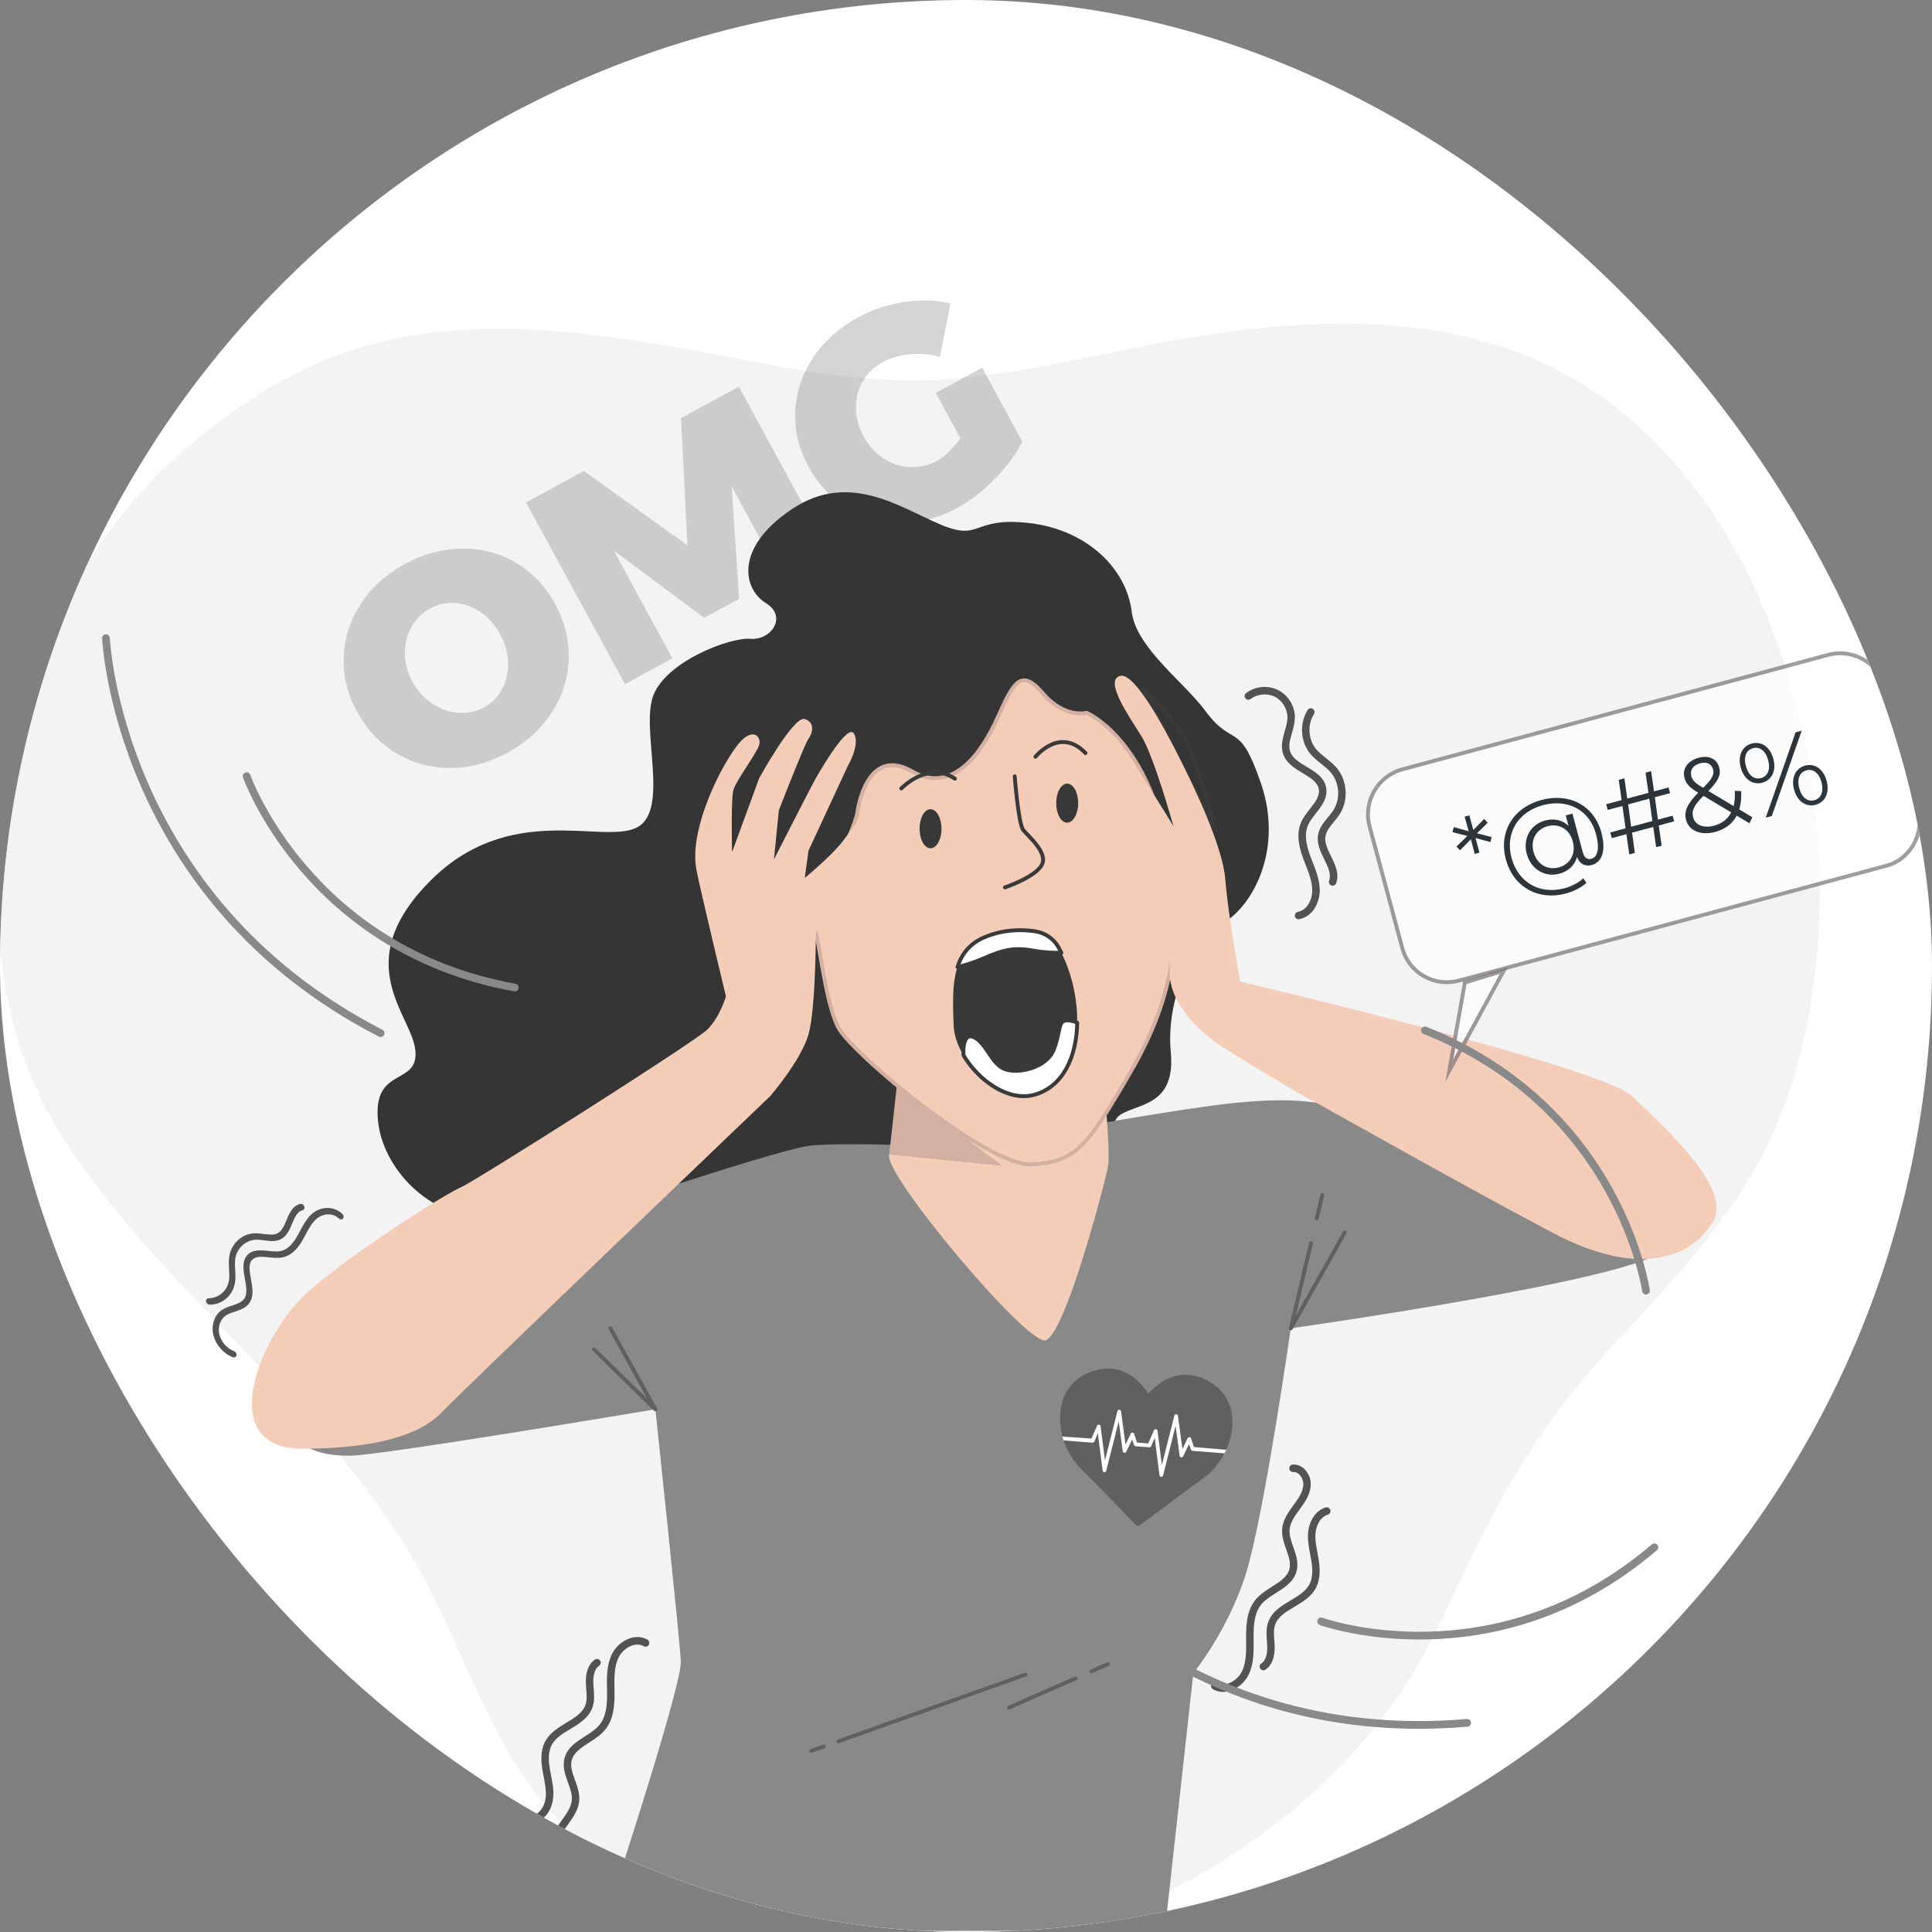 <svg width="48" height="48" viewBox="0 0 48 48" fill="none" xmlns="http://www.w3.org/2000/svg">
<rect x="0" y="0" width="48" height="48" fill="#808080" stroke="none"/>
<g clip-path="url(#clip0_1146_49389)">
<rect width="48" height="48" rx="24" fill="white"/>
<g clip-path="url(#clip1_1146_49389)">
<path opacity="0.7" d="M36.103 39.645C35.817 40.27 35.515 40.885 35.166 41.472C31.138 48.241 19.696 51.925 13.624 44.929C12.177 43.261 11.607 41.246 10.597 39.334C8.3 34.984 4.26 32.384 1.617 28.356C-0.431 25.235 -0.359 21.233 0.551 17.858C1.54 14.191 3.457 11.628 6.621 9.682C10.168 7.499 14.095 8.105 18.072 8.865C19.86 9.206 21.703 9.555 23.51 9.424C25.772 9.261 27.983 8.603 30.22 8.284C32.546 7.952 34.972 7.873 37.26 8.597C44.589 10.917 46.795 21.788 44.108 28.016C43.157 30.22 41.453 31.921 39.876 33.646C38.175 35.51 37.163 37.333 36.103 39.645Z" fill="#EFEFEF"/>
<g opacity="0.37">
<path d="M11.486 13.629C11.971 13.626 12.417 13.744 12.822 13.983C13.227 14.221 13.551 14.562 13.791 15.004C14.034 15.45 14.147 15.911 14.129 16.384C14.111 16.858 13.97 17.299 13.705 17.708C13.44 18.116 13.076 18.446 12.613 18.699C12.145 18.953 11.669 19.081 11.184 19.08C10.699 19.079 10.254 18.958 9.846 18.715C9.438 18.472 9.114 18.128 8.871 17.681C8.63 17.24 8.519 16.784 8.539 16.313C8.56 15.843 8.701 15.406 8.965 15.001C9.229 14.596 9.594 14.267 10.062 14.011C10.526 13.759 11.001 13.632 11.486 13.629ZM10.225 15.575C10.114 15.775 10.059 15.995 10.06 16.236C10.061 16.478 10.123 16.713 10.247 16.94C10.371 17.168 10.535 17.348 10.739 17.483C10.942 17.617 11.159 17.692 11.388 17.709C11.617 17.726 11.83 17.681 12.028 17.574C12.221 17.468 12.371 17.316 12.476 17.117C12.582 16.917 12.631 16.698 12.624 16.46C12.617 16.222 12.55 15.987 12.425 15.755C12.301 15.528 12.14 15.347 11.945 15.211C11.749 15.076 11.539 14.999 11.319 14.981C11.097 14.963 10.888 15.007 10.69 15.114C10.49 15.222 10.337 15.375 10.225 15.575Z" fill="#898989"/>
<path d="M13.069 12.483L14.505 11.701L17.079 13.547L16.92 10.387L18.356 9.606L20.813 14.12L19.635 14.761L18.177 12.082L18.363 14.877L17.494 15.35L15.248 13.677L16.705 16.355L15.527 16.997L13.069 12.483Z" fill="#898989"/>
<path d="M23.248 9.764L24.401 9.137L25.4 10.972C25.248 11.277 25.023 11.583 24.723 11.89C24.424 12.199 24.113 12.44 23.791 12.615C23.331 12.865 22.862 12.989 22.382 12.986C21.902 12.983 21.459 12.86 21.055 12.619C20.651 12.377 20.327 12.034 20.084 11.587C19.843 11.146 19.735 10.687 19.758 10.213C19.781 9.738 19.93 9.296 20.203 8.885C20.478 8.474 20.853 8.139 21.329 7.88C21.673 7.692 22.05 7.569 22.461 7.506C22.872 7.444 23.256 7.454 23.613 7.538L23.351 8.866C23.115 8.799 22.868 8.778 22.611 8.801C22.354 8.824 22.126 8.89 21.929 8.997C21.714 9.114 21.55 9.274 21.434 9.475C21.319 9.677 21.262 9.899 21.265 10.139C21.268 10.38 21.331 10.613 21.455 10.84C21.581 11.072 21.746 11.255 21.95 11.389C22.153 11.523 22.372 11.595 22.606 11.606C22.84 11.618 23.065 11.565 23.28 11.448C23.473 11.343 23.667 11.157 23.861 10.89L23.248 9.764Z" fill="#898989"/>
</g>
<path d="M28.738 16.343C28.421 15.975 28.163 15.587 28.116 15.194C27.989 14.137 27.016 13.165 25.579 12.996C24.142 12.827 24.395 13.46 23.381 13.038C22.366 12.615 21.098 11.685 19.661 12.658C18.224 13.63 18.477 14.645 19.027 14.983C19.576 15.321 19.154 15.913 18.647 15.871C18.14 15.829 16.575 16.42 16.237 17.266C15.899 18.111 16.66 20.14 15.815 20.563C14.969 20.986 12.645 19.887 10.658 21.916C8.671 23.945 10.236 25.213 10.32 26.101C10.404 26.989 9.263 26.481 9.39 27.833C9.516 29.186 10.996 30.665 13.025 30.243C15.055 29.821 15.35 29.228 15.815 30.201C16.28 31.173 18.732 33.117 20.803 32.23C22.875 31.342 23.508 30.92 24.058 31.089C24.607 31.258 26.974 30.497 27.482 29.778C27.989 29.059 27.397 28.003 27.82 27.707C28.242 27.411 29.215 27.495 29.088 26.143C28.961 24.79 29.637 23.395 30.398 22.931C31.16 22.466 31.878 21.071 31.329 19.464C30.779 17.858 30.652 18.618 29.934 17.646C29.647 17.258 29.144 16.815 28.738 16.343Z" fill="#353535"/>
<path d="M22.613 28.46C22.613 28.46 21.012 28.385 20.155 28.46C19.299 28.535 13.006 30.694 13.006 30.694C13.006 30.694 6.672 34.926 7.086 35.46C7.5 35.994 7.942 36.167 8.687 36.167C9.432 36.167 16.283 35.013 16.283 35.013C16.283 35.013 16.879 40.635 16.915 41.269C16.953 41.901 14.941 47.97 14.941 47.97H28.941L29.649 41.566C29.649 41.566 30.505 40.524 30.951 39.109C31.398 37.694 32.069 33.002 32.069 33.002C32.069 33.002 40.483 31.811 41.228 31.103C41.973 30.396 38.622 27.864 37.728 27.492C36.834 27.119 33.409 27.417 32.999 27.417C32.589 27.417 32.068 27.193 29.946 27.492C27.824 27.789 25.143 28.311 25.143 28.311L22.613 28.46Z" fill="#898989"/>
<path d="M22.315 26.45C22.315 26.45 22.24 28.2 22.091 28.684C21.943 29.168 25.479 33.376 25.964 33.301C26.448 33.226 27.453 29.392 27.528 28.982C27.603 28.572 27.379 26.413 27.379 26.413C27.379 26.413 26.747 27.865 25.294 27.567C23.842 27.269 22.315 26.45 22.315 26.45Z" fill="#F4CDB8"/>
<path d="M22.278 27.002L22.092 28.684L24.907 28.965L22.278 27.002Z" fill="#D3B0A1"/>
<path d="M32.571 30.884L32.07 33.003L33.41 30.62" stroke="#606060" stroke-width="0.096" stroke-miterlimit="10" stroke-linecap="round" stroke-linejoin="round"/>
<path d="M32.852 29.689L32.715 30.27" stroke="#606060" stroke-width="0.096" stroke-miterlimit="10" stroke-linecap="round" stroke-linejoin="round"/>
<path d="M15.166 33.003L16.282 35.014L14.756 33.524" stroke="#606060" stroke-width="0.096" stroke-miterlimit="10" stroke-linecap="round" stroke-linejoin="round"/>
<path d="M20.832 43.262L25.479 41.604" stroke="#606060" stroke-width="0.096" stroke-miterlimit="10" stroke-linecap="round" stroke-linejoin="round"/>
<path d="M20.155 43.502L20.466 43.392" stroke="#606060" stroke-width="0.096" stroke-miterlimit="10" stroke-linecap="round" stroke-linejoin="round"/>
<path d="M26.721 41.698L25.07 42.423" stroke="#606060" stroke-width="0.096" stroke-miterlimit="10" stroke-linecap="round" stroke-linejoin="round"/>
<path d="M27.527 41.343L27.115 41.524" stroke="#606060" stroke-width="0.096" stroke-miterlimit="10" stroke-linecap="round" stroke-linejoin="round"/>
<path d="M26.999 17.709C26.999 17.709 26.453 17.861 25.908 17.224C25.362 16.588 25.18 16.952 24.785 17.831C24.391 18.71 23.663 19.742 22.663 19.166C21.663 18.59 21.359 19.772 21.299 20.197C21.238 20.621 20.155 22.764 20.273 23.193C20.39 23.623 20.511 24.866 20.814 25.503C21.117 26.139 24.544 28.989 25.635 28.929C26.727 28.868 26.995 28.516 28.087 26.636C29.178 24.757 29.462 23.07 28.91 20.681C28.358 18.292 26.999 17.709 26.999 17.709Z" fill="#F4CDB8" stroke="#D3B0A1" stroke-width="0.096" stroke-miterlimit="10"/>
<path d="M25.21 19.287C25.21 19.287 25.301 20.469 25.422 20.621C25.543 20.773 26.058 21.197 25.877 21.5C25.695 21.804 24.967 22.047 24.967 22.047" stroke="#3A3A3A" stroke-width="0.096" stroke-miterlimit="10" stroke-linecap="round" stroke-linejoin="round"/>
<path d="M26.294 23.531C26.174 23.319 25.962 23.177 25.721 23.139C25.411 23.091 24.942 23.079 24.451 23.289C23.603 23.653 23.663 24.593 23.693 25.472C23.724 26.351 24.815 27.443 25.694 27.2C26.574 26.957 26.877 25.896 26.726 24.834C26.64 24.233 26.446 23.796 26.294 23.531Z" fill="#383838"/>
<path d="M26.18 26.079C25.998 26.534 25.301 26.685 24.968 26.563C24.634 26.442 24.512 25.927 24.209 25.775C23.906 25.624 23.936 26.17 23.936 26.17L23.94 26.222C24.317 26.855 25.061 27.376 25.695 27.2C26.415 27.001 26.748 26.254 26.763 25.408C26.69 25.376 26.604 25.351 26.514 25.351C26.271 25.351 26.362 25.624 26.18 26.079Z" fill="white" stroke="#3A3A3A" stroke-width="0.096" stroke-miterlimit="10" stroke-linecap="round" stroke-linejoin="round"/>
<path d="M24.452 23.804C24.937 23.592 25.211 23.532 25.696 23.622C25.929 23.666 26.177 23.674 26.37 23.672C26.345 23.621 26.32 23.573 26.296 23.531C26.175 23.319 25.963 23.177 25.723 23.139C25.412 23.091 24.943 23.079 24.452 23.289C24.089 23.445 23.892 23.707 23.788 24.025C23.92 23.997 24.151 23.936 24.452 23.804Z" fill="white" stroke="#3A3A3A" stroke-width="0.096" stroke-miterlimit="10" stroke-linecap="round" stroke-linejoin="round"/>
<path d="M23.118 21.075C23.269 21.075 23.391 20.858 23.391 20.59C23.391 20.322 23.269 20.105 23.118 20.105C22.968 20.105 22.846 20.322 22.846 20.59C22.846 20.858 22.968 21.075 23.118 21.075Z" fill="#383838"/>
<path d="M26.514 20.439C26.664 20.439 26.787 20.221 26.787 19.954C26.787 19.686 26.664 19.469 26.514 19.469C26.363 19.469 26.241 19.686 26.241 19.954C26.241 20.221 26.363 20.439 26.514 20.439Z" fill="#383838"/>
<path d="M22.391 19.59C22.391 19.59 23.058 18.893 23.725 19.347" stroke="#3A3A3A" stroke-width="0.096" stroke-miterlimit="10" stroke-linecap="round" stroke-linejoin="round"/>
<path d="M25.726 18.802C25.726 18.802 26.332 18.043 26.969 18.71" stroke="#3A3A3A" stroke-width="0.096" stroke-miterlimit="10" stroke-linecap="round" stroke-linejoin="round"/>
<path d="M18.036 24.755C18.036 24.755 17.393 22.09 17.301 21.6C17.209 21.11 17.362 20.528 17.484 20.161C17.607 19.793 17.882 19.119 18.28 18.568C18.678 18.017 18.923 18.293 18.862 18.507C18.8 18.721 18.28 19.395 18.218 19.64C18.157 19.885 18.188 21.171 18.188 21.171L18.862 19.334C18.862 19.334 19.719 17.772 19.994 17.864C20.27 17.956 20.178 18.232 20.087 18.353C19.994 18.476 19.351 20.129 19.351 20.129L19.228 21.354C19.228 21.354 20.147 19.548 20.27 19.333C20.393 19.119 21.066 17.954 21.219 18.23C21.373 18.505 21.066 19.025 21.066 19.025L20.086 21.138L19.994 21.812C19.994 21.812 20.667 21.261 20.943 20.893C21.218 20.526 21.648 19.913 21.831 19.913C22.014 19.913 22.014 20.128 21.892 20.343C21.77 20.557 20.729 22.058 20.698 22.149C20.667 22.241 20.269 23.191 20.269 23.191C20.269 23.191 20.269 25.059 20.086 25.702C19.902 26.345 19.136 27.233 19.136 27.233C19.136 27.233 11.387 34.645 10.99 35.074C10.591 35.503 9.703 35.992 7.498 35.992C5.293 35.992 6.457 33.113 7.712 32.041C8.968 30.969 11.142 29.622 11.448 29.499C11.755 29.376 17.268 25.885 17.574 25.578C17.883 25.275 18.036 24.755 18.036 24.755Z" fill="#F4CDB8"/>
<path d="M28.42 17.159C28.42 17.159 29.155 17.833 29.431 18.323C29.706 18.812 30.197 20.62 30.197 20.62L28.42 17.159Z" stroke="#3A3A3A" stroke-width="0.096" stroke-miterlimit="10" stroke-linecap="round" stroke-linejoin="round"/>
<path d="M30.319 25.98C30.319 25.98 28.971 25.122 29.063 24.05C29.118 23.409 28.573 21.14 28.573 21.14C28.573 21.14 27.104 18.567 27.256 18.292C27.41 18.016 27.562 18.23 27.716 18.323C27.87 18.415 29.155 20.528 29.155 20.528C29.155 20.528 28.666 18.782 28.359 18.292C28.053 17.802 27.41 16.883 27.839 16.791C28.268 16.699 29.248 18.721 29.432 19.089C29.615 19.456 30.381 21.018 30.442 21.845C30.504 22.671 30.81 24.387 30.81 24.387C30.81 24.387 39.784 26.5 40.549 27.235C41.315 27.971 43.03 29.502 42.571 30.328C42.111 31.155 40.856 31.829 38.59 30.635C36.323 29.44 33.138 27.633 32.464 27.266C31.788 26.898 30.319 25.98 30.319 25.98Z" fill="#F4CDB8"/>
<path d="M30.124 41.961C30.088 41.933 30.077 41.882 30.1 41.84C30.126 41.796 30.183 41.781 30.227 41.807C30.328 41.864 30.432 41.851 30.503 41.83C30.647 41.787 30.785 41.669 30.853 41.531C30.967 41.3 30.963 41.022 30.96 40.752L30.959 40.671C30.957 40.355 30.983 39.998 31.198 39.739C31.31 39.606 31.459 39.511 31.603 39.419C31.799 39.296 31.984 39.179 32.035 38.986C32.075 38.833 32.017 38.67 31.957 38.497C31.899 38.334 31.84 38.165 31.855 37.984C31.875 37.75 32.022 37.551 32.14 37.391C32.266 37.22 32.371 37.065 32.381 36.892C32.387 36.8 32.347 36.698 32.281 36.633C32.251 36.603 32.199 36.567 32.131 36.572C32.081 36.576 32.035 36.538 32.032 36.487C32.028 36.436 32.066 36.391 32.117 36.387C32.224 36.379 32.328 36.419 32.411 36.501C32.514 36.603 32.574 36.756 32.565 36.902C32.553 37.126 32.427 37.313 32.289 37.501C32.179 37.65 32.056 37.818 32.039 38C32.027 38.14 32.078 38.283 32.131 38.434C32.199 38.626 32.269 38.823 32.214 39.032C32.145 39.297 31.92 39.439 31.702 39.576C31.57 39.659 31.433 39.746 31.34 39.857C31.165 40.069 31.142 40.373 31.145 40.669L31.145 40.75C31.148 41.042 31.152 41.342 31.019 41.613C30.927 41.798 30.75 41.949 30.557 42.008C30.405 42.054 30.259 42.039 30.135 41.967C30.131 41.965 30.127 41.962 30.124 41.961Z" fill="#545354"/>
<path d="M31.332 41.48C31.325 41.474 31.317 41.466 31.311 41.458C31.283 41.415 31.295 41.358 31.337 41.329C31.476 41.237 31.489 41.02 31.484 40.899C31.482 40.857 31.479 40.814 31.476 40.772C31.465 40.617 31.453 40.455 31.509 40.299C31.602 40.037 31.837 39.897 32.065 39.761C32.254 39.649 32.431 39.542 32.526 39.375C32.632 39.185 32.607 38.937 32.578 38.766C32.571 38.717 32.561 38.668 32.551 38.619C32.518 38.438 32.482 38.253 32.501 38.061C32.525 37.814 32.669 37.53 32.938 37.452C32.987 37.438 33.039 37.467 33.053 37.516C33.068 37.565 33.039 37.617 32.99 37.631C32.804 37.685 32.703 37.895 32.685 38.079C32.669 38.244 32.7 38.41 32.733 38.584C32.742 38.634 32.752 38.685 32.76 38.735C32.792 38.934 32.82 39.225 32.686 39.466C32.568 39.677 32.359 39.801 32.158 39.921C31.95 40.044 31.753 40.162 31.682 40.361C31.639 40.481 31.649 40.616 31.66 40.759C31.662 40.804 31.666 40.848 31.668 40.892C31.679 41.169 31.597 41.379 31.438 41.483C31.406 41.506 31.363 41.503 31.332 41.48Z" fill="#545354"/>
<path d="M16.095 40.744C16.131 40.772 16.143 40.823 16.119 40.864C16.094 40.908 16.037 40.925 15.992 40.899C15.891 40.842 15.786 40.856 15.716 40.878C15.573 40.922 15.436 41.041 15.368 41.18C15.256 41.411 15.261 41.69 15.266 41.96L15.267 42.04C15.272 42.356 15.248 42.714 15.035 42.974C14.925 43.109 14.776 43.205 14.632 43.297C14.437 43.422 14.254 43.54 14.204 43.734C14.164 43.888 14.223 44.051 14.285 44.222C14.344 44.386 14.405 44.554 14.391 44.734C14.373 44.968 14.227 45.168 14.111 45.329C13.986 45.501 13.882 45.657 13.873 45.83C13.869 45.923 13.909 46.023 13.975 46.088C14.007 46.118 14.059 46.154 14.125 46.148C14.176 46.144 14.221 46.182 14.225 46.233C14.229 46.283 14.191 46.329 14.14 46.333C14.034 46.341 13.929 46.301 13.846 46.22C13.741 46.119 13.681 45.966 13.688 45.82C13.7 45.596 13.823 45.408 13.961 45.219C14.069 45.07 14.192 44.9 14.207 44.719C14.218 44.579 14.166 44.435 14.111 44.285C14.042 44.094 13.971 43.897 14.024 43.687C14.091 43.422 14.315 43.279 14.532 43.139C14.664 43.055 14.8 42.968 14.892 42.855C15.067 42.642 15.087 42.338 15.082 42.042L15.081 41.962C15.075 41.67 15.07 41.369 15.202 41.098C15.292 40.912 15.468 40.76 15.661 40.699C15.813 40.652 15.959 40.665 16.084 40.736C16.088 40.739 16.092 40.741 16.095 40.744Z" fill="#545354"/>
<path d="M14.889 41.234C14.896 41.24 14.904 41.247 14.91 41.256C14.939 41.298 14.927 41.356 14.885 41.385C14.747 41.478 14.735 41.695 14.741 41.816C14.743 41.858 14.747 41.9 14.749 41.942C14.762 42.098 14.775 42.259 14.721 42.416C14.629 42.679 14.395 42.821 14.169 42.957C13.98 43.07 13.803 43.178 13.711 43.347C13.606 43.538 13.633 43.786 13.662 43.957C13.67 44.006 13.68 44.055 13.69 44.104C13.725 44.284 13.762 44.47 13.744 44.661C13.722 44.908 13.579 45.193 13.31 45.273C13.261 45.288 13.21 45.26 13.195 45.211C13.181 45.162 13.209 45.11 13.258 45.096C13.443 45.04 13.543 44.83 13.559 44.646C13.573 44.481 13.541 44.316 13.507 44.141C13.498 44.091 13.488 44.04 13.479 43.99C13.445 43.792 13.415 43.5 13.549 43.258C13.665 43.047 13.872 42.922 14.073 42.8C14.28 42.674 14.477 42.555 14.546 42.356C14.588 42.236 14.577 42.102 14.565 41.959C14.561 41.913 14.558 41.869 14.556 41.825C14.543 41.549 14.623 41.339 14.781 41.232C14.815 41.208 14.858 41.211 14.889 41.234Z" fill="#545354"/>
<path d="M32.263 22.839C32.218 22.839 32.179 22.808 32.171 22.763C32.163 22.712 32.196 22.664 32.246 22.655C32.476 22.615 32.608 22.345 32.602 22.107C32.598 21.896 32.52 21.695 32.436 21.482C32.416 21.431 32.397 21.381 32.378 21.33C32.291 21.097 32.192 20.751 32.321 20.441C32.375 20.313 32.463 20.2 32.548 20.092C32.679 19.925 32.792 19.78 32.766 19.611C32.737 19.43 32.557 19.323 32.367 19.209C32.169 19.09 31.964 18.967 31.883 18.743C31.811 18.545 31.866 18.35 31.92 18.162C31.953 18.046 31.984 17.937 31.986 17.829C31.99 17.619 31.861 17.406 31.674 17.311C31.486 17.216 31.239 17.239 31.071 17.366C31.031 17.397 30.972 17.39 30.941 17.349C30.91 17.309 30.918 17.25 30.958 17.22C31.183 17.048 31.504 17.018 31.757 17.146C32.009 17.273 32.176 17.55 32.17 17.833C32.168 17.965 32.132 18.091 32.097 18.213C32.05 18.38 32.004 18.539 32.056 18.68C32.115 18.841 32.284 18.942 32.462 19.049C32.681 19.18 32.907 19.315 32.949 19.581C32.988 19.83 32.839 20.021 32.695 20.205C32.617 20.304 32.537 20.407 32.493 20.512C32.388 20.762 32.477 21.061 32.553 21.265C32.571 21.314 32.59 21.364 32.609 21.413C32.695 21.632 32.783 21.857 32.789 22.101C32.795 22.412 32.619 22.776 32.279 22.835C32.273 22.838 32.268 22.839 32.263 22.839Z" fill="#545354"/>
<path d="M33.108 22.005C33.098 22.005 33.087 22.003 33.077 21.999C33.029 21.982 33.004 21.928 33.021 21.88C33.08 21.717 32.994 21.54 32.902 21.353C32.808 21.16 32.71 20.962 32.747 20.743C32.778 20.565 32.887 20.433 32.994 20.304C33.045 20.242 33.093 20.185 33.131 20.123C33.308 19.843 33.278 19.442 33.062 19.19C32.995 19.113 32.913 19.047 32.827 18.978C32.732 18.902 32.634 18.825 32.552 18.726C32.306 18.424 32.279 17.968 32.489 17.64C32.517 17.597 32.574 17.584 32.617 17.612C32.66 17.64 32.672 17.698 32.645 17.741C32.479 17.999 32.501 18.372 32.695 18.609C32.764 18.692 32.85 18.76 32.941 18.833C33.03 18.904 33.124 18.978 33.202 19.069C33.473 19.385 33.51 19.87 33.288 20.222C33.243 20.293 33.189 20.359 33.137 20.422C33.042 20.537 32.953 20.646 32.931 20.774C32.903 20.934 32.983 21.098 33.069 21.273C33.173 21.487 33.282 21.707 33.196 21.945C33.181 21.982 33.146 22.005 33.108 22.005Z" fill="#545354"/>
<path d="M8.518 30.174C8.542 30.205 8.544 30.249 8.521 30.276C8.495 30.305 8.447 30.303 8.414 30.271C8.263 30.123 8.026 30.152 7.883 30.266C7.755 30.367 7.676 30.517 7.591 30.676C7.571 30.713 7.551 30.752 7.53 30.788C7.434 30.959 7.276 31.191 7.015 31.24C6.907 31.261 6.789 31.249 6.676 31.237C6.501 31.22 6.351 31.205 6.262 31.302C6.167 31.405 6.2 31.586 6.235 31.777C6.27 31.976 6.308 32.182 6.214 32.344C6.133 32.488 5.982 32.538 5.838 32.586C5.749 32.616 5.664 32.644 5.598 32.692C5.467 32.787 5.406 32.978 5.451 33.158C5.495 33.339 5.645 33.508 5.815 33.569C5.856 33.585 5.884 33.63 5.876 33.672C5.868 33.713 5.828 33.734 5.786 33.72C5.558 33.636 5.364 33.418 5.303 33.175C5.243 32.932 5.322 32.683 5.498 32.556C5.58 32.498 5.678 32.465 5.772 32.434C5.9 32.391 6.022 32.35 6.081 32.247C6.148 32.13 6.117 31.961 6.086 31.782C6.046 31.563 6.006 31.336 6.145 31.183C6.276 31.039 6.476 31.059 6.668 31.079C6.77 31.09 6.877 31.1 6.966 31.084C7.176 31.044 7.312 30.841 7.395 30.692C7.415 30.656 7.436 30.619 7.455 30.583C7.542 30.419 7.632 30.25 7.779 30.134C7.966 29.986 8.286 29.945 8.509 30.164C8.513 30.166 8.516 30.17 8.518 30.174Z" fill="#545354"/>
<path d="M7.545 29.946C7.551 29.954 7.556 29.963 7.559 29.972C7.575 30.015 7.556 30.058 7.517 30.067C7.385 30.1 7.323 30.245 7.259 30.398C7.193 30.555 7.124 30.718 6.969 30.792C6.844 30.852 6.702 30.834 6.565 30.816C6.5 30.807 6.438 30.8 6.379 30.8C6.11 30.802 5.88 31.009 5.844 31.282C5.832 31.366 5.838 31.455 5.843 31.55C5.849 31.654 5.855 31.762 5.838 31.866C5.789 32.185 5.523 32.415 5.207 32.414C5.166 32.414 5.127 32.378 5.12 32.335C5.113 32.291 5.141 32.255 5.184 32.255C5.432 32.256 5.649 32.067 5.688 31.816C5.702 31.728 5.697 31.634 5.691 31.534C5.686 31.436 5.681 31.334 5.693 31.236C5.738 30.893 6.016 30.642 6.354 30.64C6.422 30.64 6.492 30.649 6.559 30.658C6.682 30.673 6.797 30.688 6.888 30.644C7.002 30.59 7.058 30.456 7.118 30.313C7.192 30.138 7.268 29.957 7.461 29.91C7.49 29.904 7.524 29.919 7.545 29.946Z" fill="#545354"/>
<path d="M30.618 35.27C30.605 34.986 30.497 34.593 30.056 34.331C29.567 34.041 29.159 34.161 28.902 34.314C28.729 34.417 28.602 34.545 28.53 34.629C28.473 34.536 28.368 34.388 28.213 34.259C27.984 34.068 27.6 33.884 27.071 34.094C26.595 34.282 26.426 34.654 26.368 34.932C26.26 35.451 26.45 36.08 26.829 36.462C27.319 36.954 28.215 37.88 28.225 37.889C28.237 37.902 28.253 37.908 28.269 37.91C28.285 37.911 28.302 37.907 28.316 37.897C28.326 37.889 29.358 37.117 29.92 36.708C30.355 36.391 30.642 35.799 30.618 35.27Z" fill="#606060"/>
<path d="M27.141 35.843C27.161 35.844 27.179 35.833 27.187 35.816L27.276 35.608L27.394 36.536C27.397 36.558 27.415 36.575 27.437 36.576C27.459 36.577 27.479 36.562 27.484 36.541L27.794 35.313L27.894 36.055C27.897 36.075 27.912 36.091 27.933 36.094C27.953 36.097 27.972 36.087 27.981 36.068L28.128 35.763L28.172 35.899C28.178 35.916 28.194 35.929 28.213 35.931L28.554 35.958C28.573 35.96 28.592 35.948 28.6 35.93L28.689 35.725L28.807 36.65C28.81 36.672 28.827 36.688 28.849 36.69H28.85C28.872 36.691 28.892 36.677 28.897 36.656L29.207 35.427L29.308 36.169C29.311 36.189 29.326 36.205 29.347 36.208C29.367 36.211 29.386 36.202 29.395 36.182L29.542 35.877L29.587 36.013C29.592 36.031 29.608 36.043 29.627 36.045L30.424 36.108C30.439 36.08 30.453 36.05 30.466 36.02L29.663 35.952L29.592 35.737C29.587 35.72 29.571 35.707 29.552 35.705C29.552 35.705 29.552 35.705 29.551 35.705C29.533 35.704 29.515 35.714 29.507 35.731L29.377 36.002L29.266 35.176C29.263 35.154 29.245 35.138 29.223 35.137C29.201 35.136 29.181 35.15 29.176 35.172L28.867 36.395L28.758 35.547C28.755 35.527 28.74 35.51 28.719 35.508C28.699 35.505 28.678 35.516 28.67 35.534L28.527 35.862L28.249 35.84L28.178 35.625C28.172 35.607 28.157 35.595 28.138 35.593C28.138 35.593 28.138 35.593 28.137 35.593C28.119 35.592 28.101 35.602 28.093 35.619L27.963 35.889L27.852 35.064C27.849 35.042 27.832 35.026 27.809 35.025C27.787 35.024 27.767 35.038 27.762 35.059L27.453 36.283L27.344 35.434C27.341 35.414 27.326 35.398 27.306 35.395C27.285 35.392 27.265 35.403 27.257 35.422L27.115 35.74C27.115 35.74 26.622 35.706 26.396 35.691C26.405 35.722 26.415 35.755 26.425 35.787C26.653 35.803 27.141 35.843 27.141 35.843Z" fill="white"/>
<g opacity="0.7">
<path d="M46.844 21.515L36.273 24.356C35.641 24.539 35.005 24.172 34.839 23.553L34.027 20.533C33.861 19.914 34.228 19.278 34.847 19.112L45.419 16.271C46.038 16.105 46.674 16.472 46.84 17.091L47.652 20.11C47.818 20.728 47.451 21.365 46.844 21.515Z" fill="white" stroke="#777477" stroke-width="0.096" stroke-miterlimit="10"/>
</g>
<path d="M36.694 20.703L37.059 20.797L37.03 20.921L36.659 20.82L36.757 21.184L36.639 21.216L36.544 20.852L36.274 21.125L36.184 21.034L36.456 20.769L36.087 20.675L36.119 20.549L36.489 20.652L36.388 20.29L36.506 20.258L36.604 20.622L36.873 20.346L36.962 20.44L36.694 20.703Z" fill="#2E353A"/>
<path d="M39.786 20.685C39.903 21.12 39.81 21.419 39.547 21.491C39.381 21.536 39.24 21.463 39.182 21.289C39.127 21.493 38.971 21.645 38.745 21.706C38.381 21.803 38.036 21.6 37.932 21.213C37.829 20.829 38.026 20.483 38.39 20.385C38.61 20.325 38.818 20.374 38.969 20.517L38.9 20.259L39.066 20.214L39.327 21.184C39.365 21.327 39.451 21.36 39.538 21.336C39.696 21.294 39.746 21.068 39.653 20.724C39.492 20.122 38.952 19.838 38.332 20.005C37.705 20.174 37.391 20.709 37.554 21.316C37.717 21.923 38.254 22.235 38.876 22.067C39.029 22.025 39.209 21.939 39.337 21.822L39.414 21.935C39.282 22.056 39.082 22.151 38.911 22.197C38.208 22.386 37.596 22.032 37.413 21.353C37.23 20.673 37.591 20.065 38.298 19.875C38.991 19.688 39.605 20.014 39.786 20.685ZM39.076 20.905C38.993 20.595 38.73 20.452 38.453 20.526C38.169 20.603 38.018 20.86 38.101 21.167C38.184 21.474 38.444 21.627 38.728 21.55C39.005 21.476 39.161 21.218 39.076 20.905Z" fill="#2E353A"/>
<path d="M41.114 19.807L41.192 20.363L41.556 20.265L41.593 20.406L41.212 20.509L41.284 21.011L41.146 21.048L41.074 20.546L40.548 20.687L40.618 21.19L40.479 21.227L40.407 20.725L40.044 20.823L40.006 20.682L40.387 20.579L40.309 20.024L39.944 20.122L39.905 19.98L40.289 19.878L40.217 19.376L40.358 19.337L40.428 19.84L40.956 19.698L40.883 19.196L41.022 19.159L41.094 19.661L41.455 19.564L41.492 19.705L41.114 19.807ZM40.976 19.843L40.451 19.984L40.525 20.54L41.053 20.398L40.976 19.843Z" fill="#2E353A"/>
<path d="M43.465 20.454L43.148 20.265C43.041 20.466 42.858 20.603 42.615 20.669C42.264 20.763 41.964 20.646 41.891 20.375C41.833 20.163 41.915 19.974 42.191 19.695C41.97 19.563 41.889 19.469 41.852 19.331C41.79 19.103 41.925 18.901 42.202 18.827C42.455 18.759 42.655 18.849 42.715 19.071C42.763 19.251 42.689 19.404 42.443 19.652L43.071 20.026C43.099 19.917 43.109 19.791 43.099 19.648L43.259 19.655C43.269 19.825 43.252 19.977 43.211 20.11L43.537 20.305L43.465 20.454ZM42.02 19.282C42.049 19.388 42.107 19.451 42.316 19.573C42.535 19.355 42.596 19.243 42.561 19.115C42.525 18.982 42.406 18.918 42.24 18.963C42.06 19.011 41.981 19.139 42.02 19.282ZM43.011 20.183L42.322 19.772C42.079 20.013 42.022 20.149 42.066 20.308C42.118 20.503 42.327 20.583 42.585 20.514C42.779 20.462 42.925 20.352 43.011 20.183Z" fill="#2E353A"/>
<path d="M43.248 19.068C43.17 18.777 43.282 18.538 43.522 18.473C43.76 18.409 43.978 18.557 44.058 18.851C44.136 19.145 44.022 19.381 43.784 19.446C43.543 19.51 43.326 19.36 43.248 19.068ZM43.929 18.885C43.867 18.652 43.719 18.543 43.553 18.588C43.384 18.634 43.314 18.803 43.376 19.034C43.439 19.264 43.584 19.377 43.752 19.331C43.919 19.285 43.992 19.118 43.929 18.885ZM44.612 18.194L44.763 18.154L44.02 20.274L43.87 20.314L44.612 18.194ZM44.573 19.618C44.495 19.326 44.609 19.087 44.847 19.022C45.088 18.958 45.304 19.108 45.382 19.4C45.46 19.692 45.349 19.93 45.108 19.995C44.871 20.059 44.652 19.909 44.573 19.618ZM45.255 19.435C45.194 19.205 45.048 19.092 44.879 19.139C44.712 19.184 44.64 19.351 44.702 19.584C44.764 19.817 44.912 19.926 45.078 19.881C45.247 19.834 45.316 19.666 45.255 19.435Z" fill="#2E353A"/>
<g opacity="0.7">
<path d="M37.362 24.114L36.008 26.598L36.394 24.412L37.362 24.114Z" fill="white" stroke="#777477" stroke-width="0.096" stroke-miterlimit="10"/>
</g>
<path d="M2.633 15.855C2.633 15.855 2.912 22.303 9.457 25.669" stroke="#898989" stroke-width="0.192" stroke-miterlimit="10" stroke-linecap="round" stroke-linejoin="round"/>
<path d="M25.45 38.127C25.45 38.127 29.119 43.436 36.452 42.803" stroke="#898989" stroke-width="0.192" stroke-miterlimit="10" stroke-linecap="round" stroke-linejoin="round"/>
<path d="M32.822 40.283C32.822 40.283 37.132 41.834 41.103 38.442" stroke="#898989" stroke-width="0.192" stroke-miterlimit="10" stroke-linecap="round" stroke-linejoin="round"/>
<path d="M6.128 19.284C6.128 19.284 7.651 23.604 12.79 24.536" stroke="#898989" stroke-width="0.192" stroke-miterlimit="10" stroke-linecap="round" stroke-linejoin="round"/>
<path d="M40.894 32.066C40.894 32.066 40.256 27.531 35.402 25.599" stroke="#898989" stroke-width="0.192" stroke-miterlimit="10" stroke-linecap="round" stroke-linejoin="round"/>
</g>
</g>
<defs>
<clipPath id="clip0_1146_49389">
<rect width="48" height="48" rx="24" fill="white"/>
</clipPath>
<clipPath id="clip1_1146_49389">
<rect width="48" height="48" fill="white"/>
</clipPath>
</defs>
</svg>
